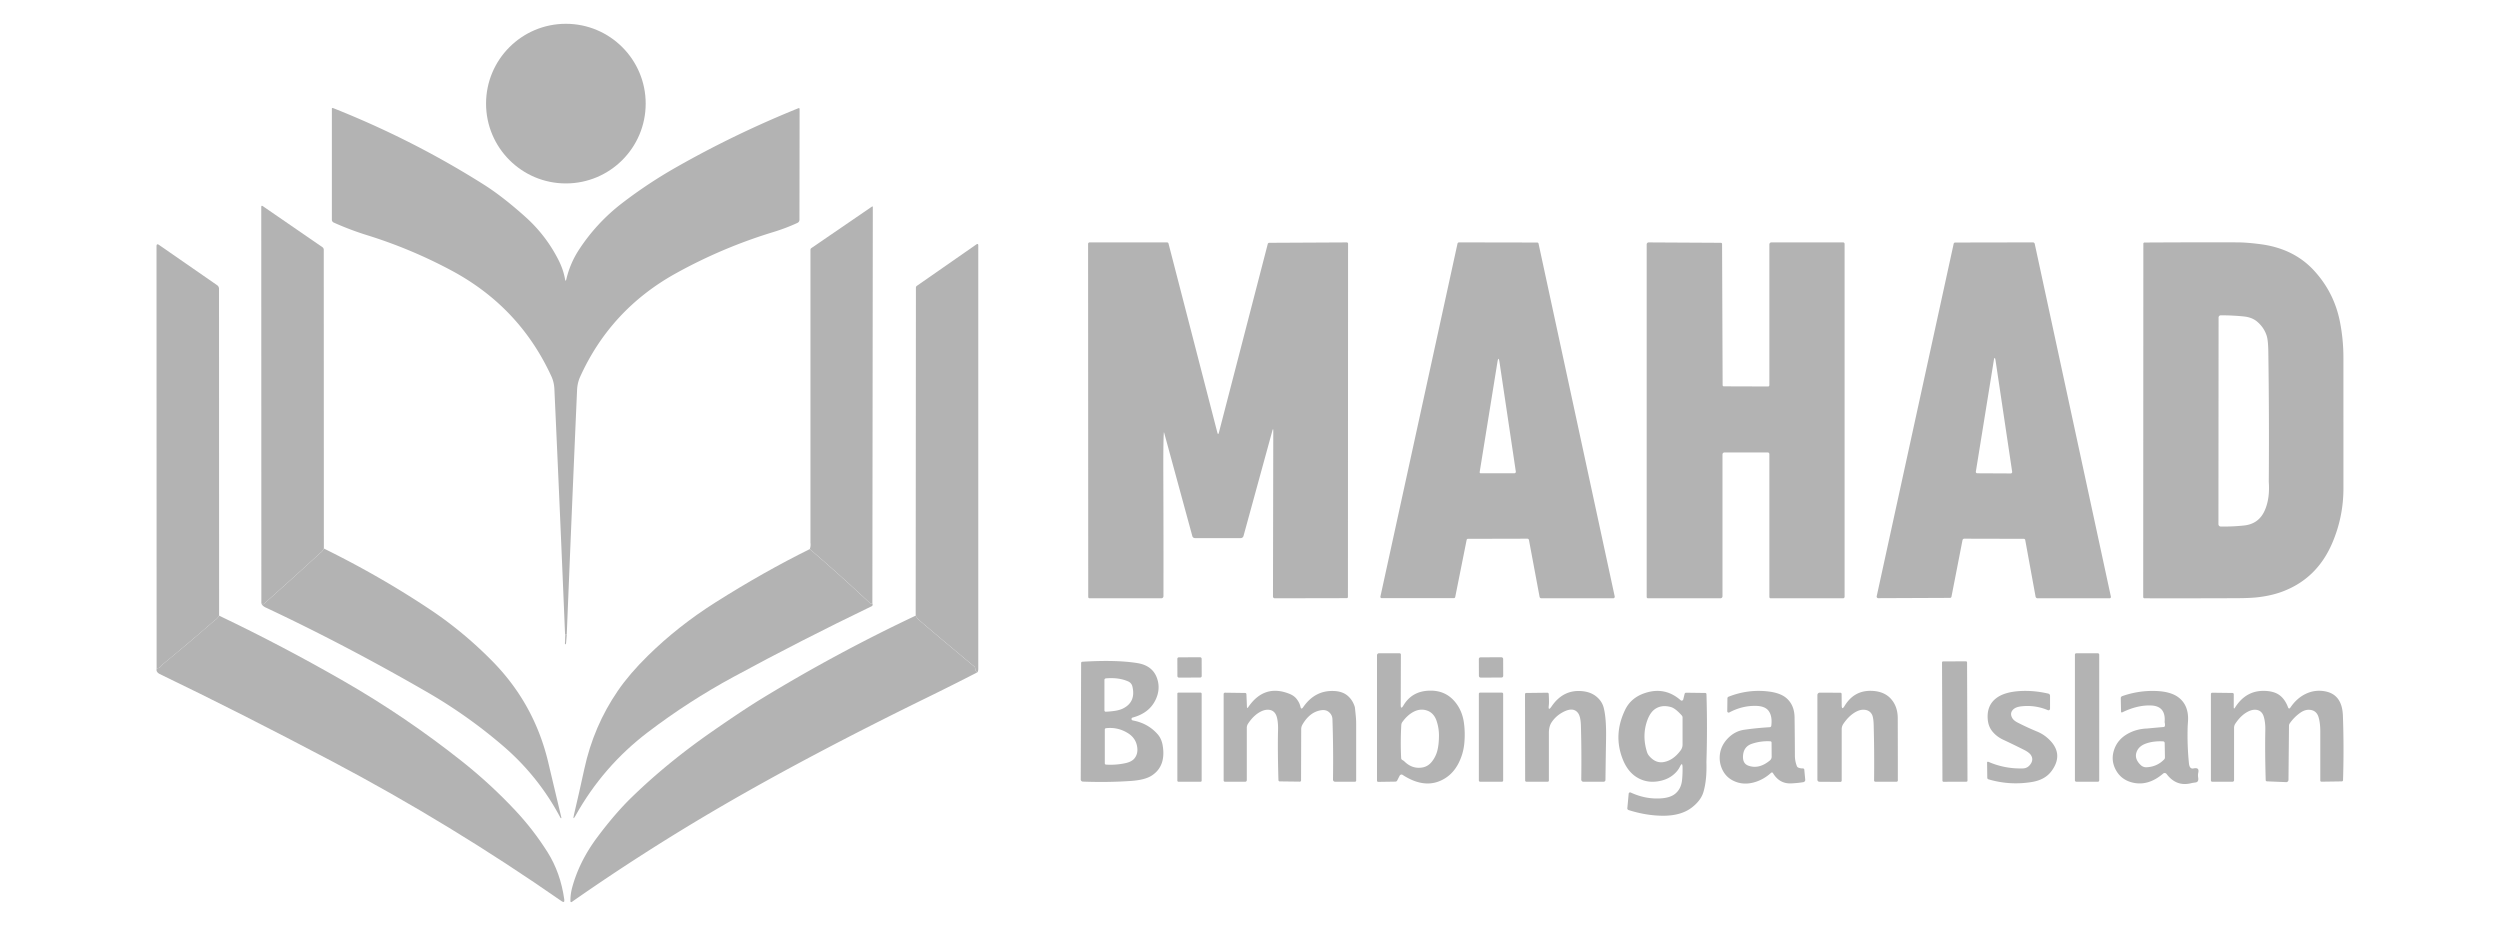 <?xml version="1.0" encoding="UTF-8" standalone="no"?>
<svg
   version="1.1"
   viewBox="0 0 1080 400"
   id="svg66"
   sodipodi:docname="mahad-bimbingan-islam.svg"
   width="1080"
   height="400"
   inkscape:version="1.1.2 (1:1.1+202202050852+0a00cf5339)"
   xmlns:inkscape="http://www.inkscape.org/namespaces/inkscape"
   xmlns:sodipodi="http://sodipodi.sourceforge.net/DTD/sodipodi-0.dtd"
   xmlns="http://www.w3.org/2000/svg"
   xmlns:svg="http://www.w3.org/2000/svg">
  <defs
     id="defs70" />
  <sodipodi:namedview
     id="namedview68"
     pagecolor="#505050"
     bordercolor="#eeeeee"
     borderopacity="1"
     inkscape:pageshadow="0"
     inkscape:pageopacity="0"
     inkscape:pagecheckerboard="0"
     showgrid="false"
     inkscape:zoom="0.73240741"
     inkscape:cx="540"
     inkscape:cy="350.8976"
     inkscape:window-width="1920"
     inkscape:window-height="1044"
     inkscape:window-x="0"
     inkscape:window-y="36"
     inkscape:window-maximized="1"
     inkscape:current-layer="svg66" />
  <g
     id="g919"
     transform="translate(-12.385,-325.789)"
     style="fill:#b3b3b3">
    <circle
       fill="#ea9330"
       fill-opacity="1"
       cx="256.84"
       cy="370.55"
       r="34.48"
       id="circle2"
       style="fill:#b3b3b3" />
    <path
       fill="#ea9330"
       fill-opacity="1"
       d="m 156.2,372.45 q 34.47,13.66 65.24,33.11 8.15,5.16 18,14 8.75,7.87 14.1,18.33 2.2,4.29 2.92,8.42 0.25,1.48 0.6,0.02 1.62,-6.81 5.43,-12.65 7.59,-11.63 18.61,-20.11 11.09,-8.52 23.25,-15.44 25.44,-14.48 52.99,-25.61 a 0.34,0.34 79.1 0 1 0.47,0.32 l -0.06,47.89 a 1.47,1.46 77.9 0 1 -0.86,1.34 q -4.94,2.29 -10.45,3.97 -22.01,6.71 -42.11,17.85 -28.17,15.63 -41.33,44.69 -1.18,2.62 -1.32,5.7 -2.33,52.98 -4.47,105.97 -0.52,-1.45 -0.67,0.75 -2.2,-53.57 -4.66,-107.13 -0.13,-2.97 -1.29,-5.49 -13.74,-29.93 -43.04,-45.66 -17.52,-9.4 -36.52,-15.31 -7.4,-2.3 -14.48,-5.48 a 1.36,1.34 12.2 0 1 -0.8,-1.23 v -47.95 a 0.33,0.32 11 0 1 0.45,-0.3 z"
       id="path4"
       style="fill:#b3b3b3" />
    <path
       fill="#75b243"
       fill-opacity="1"
       d="m 125.97,414.88 25.69,17.68 a 1.38,1.36 17.6 0 1 0.59,1.12 l 0.04,129.07 q -0.53,1.19 -1.6,1.94 -12.08,11.12 -24.36,22.02 a 0.52,0.41 42.4 0 1 -0.6,-0.04 q -0.19,-0.16 -0.44,-0.17 l -0.04,-171.24 q 0,-0.88 0.72,-0.38 z"
       id="path6"
       style="fill:#b3b3b3" />
    <path
       fill="#75b243"
       fill-opacity="1"
       d="m 389.44,415.31 -0.19,171.15 q -0.32,0.08 -0.63,0.04 -0.27,-0.03 -0.53,-0.27 -12.68,-11.91 -25.88,-23.23 0.5,-1.32 0.29,-2.75 0,0 0,-126.5 a 0.98,0.9 74.4 0 1 0.4,-0.79 l 26.11,-17.88 q 0.43,-0.29 0.43,0.23 z"
       id="path8"
       style="fill:#b3b3b3" />
    <path
       fill="#144459"
       fill-opacity="1"
       d="m 483.09,430.5 h 33.45 a 0.66,0.65 -6.7 0 1 0.64,0.5 l 21.09,81.62 q 0.34,1.33 0.69,0 l 21.1,-81.45 a 0.66,0.65 -82.5 0 1 0.63,-0.49 l 33.51,-0.17 a 0.55,0.54 89.5 0 1 0.55,0.55 l -0.06,152.62 a 0.51,0.5 -90 0 1 -0.5,0.51 l -31.13,0.06 a 0.75,0.75 45 0 1 -0.75,-0.75 l 0.13,-71.46 q 0,-1.64 -0.43,-0.06 l -12.43,45.35 a 1.25,1.24 -82.4 0 1 -1.2,0.92 H 528.6 a 1.17,1.17 -7.4 0 1 -1.13,-0.87 L 515.32,512.8 q -0.14,-0.5 -0.17,0.01 -0.27,4.42 -0.21,18.88 0.1,25.9 0.06,51.65 a 0.91,0.91 -45 0 1 -0.91,0.91 h -31.03 a 0.56,0.56 -0.2 0 1 -0.56,-0.56 l -0.06,-152.53 a 0.66,0.65 90 0 1 0.65,-0.66 z"
       id="path10"
       style="fill:#b3b3b3" />
    <path
       fill="#144459"
       fill-opacity="1"
       d="m 642.7,430.5 33.74,0.06 a 0.61,0.61 84.2 0 1 0.6,0.49 l 32.9,152.4 a 0.66,0.66 -6 0 1 -0.65,0.8 h -31.05 a 0.77,0.77 -4.9 0 1 -0.76,-0.64 L 672.9,559.1 a 0.73,0.72 84.7 0 0 -0.71,-0.6 l -25.64,0.06 a 0.6,0.59 -84.7 0 0 -0.58,0.49 l -4.93,24.65 a 0.61,0.61 -84.2 0 1 -0.6,0.49 h -31.18 a 0.56,0.55 -84.1 0 1 -0.54,-0.67 l 33.3,-152.47 a 0.7,0.7 -83.8 0 1 0.68,-0.55 z m 16.56,51.79 -7.66,47.45 a 0.44,0.44 -85.5 0 0 0.43,0.51 h 14.55 a 0.65,0.64 -3.9 0 0 0.64,-0.73 l -7.04,-47.22 q -0.44,-2.99 -0.92,-0.01 z"
       id="path12"
       style="fill:#b3b3b3" />
    <path
       fill="#144459"
       fill-opacity="1"
       d="m 724.62,430.51 31.2,0.17 a 0.5,0.5 45 0 1 0.5,0.5 l 0.24,61.01 a 0.51,0.5 89.4 0 0 0.5,0.5 l 19.14,0.06 a 0.56,0.55 -90 0 0 0.55,-0.56 v -60.81 a 0.88,0.88 45 0 1 0.88,-0.88 h 30.96 a 0.66,0.66 89.9 0 1 0.66,0.66 v 152.42 a 0.67,0.67 45 0 1 -0.67,0.67 h -31.27 a 0.56,0.56 -45 0 1 -0.56,-0.56 v -61.75 a 0.69,0.69 -45 0 0 -0.69,-0.69 h -18.71 a 0.85,0.85 45 0 0 -0.85,0.85 v 61.27 a 0.88,0.88 45 0 1 -0.88,0.88 h -31.31 a 0.56,0.56 -45 0 1 -0.56,-0.56 v -152.3 a 0.88,0.86 -89.7 0 1 0.87,-0.88 z"
       id="path14"
       style="fill:#b3b3b3" />
    <path
       fill="#144459"
       fill-opacity="1"
       d="m 857.03,430.56 33.58,-0.06 a 0.8,0.8 83.7 0 1 0.78,0.63 l 32.9,152.42 a 0.58,0.57 83.9 0 1 -0.56,0.7 h -31.11 a 0.9,0.88 84.5 0 1 -0.87,-0.73 l -4.47,-24.47 a 0.6,0.6 -5.2 0 0 -0.59,-0.49 l -25.74,-0.06 a 0.82,0.78 -84.1 0 0 -0.77,0.66 l -4.76,24.41 a 0.62,0.62 5.7 0 1 -0.61,0.5 l -31.03,0.13 a 0.69,0.68 -83.5 0 1 -0.66,-0.84 l 33.25,-152.27 a 0.68,0.68 -83.6 0 1 0.66,-0.53 z m 23.98,99.76 a 0.64,0.63 -3.9 0 0 0.63,-0.72 l -7.14,-47.86 q -0.4,-2.66 -0.83,-0.01 l -7.72,47.81 a 0.63,0.62 4.3 0 0 0.62,0.71 z"
       id="path16"
       style="fill:#b3b3b3" />
    <path
       fill="#144459"
       fill-opacity="1"
       d="m 938.81,430.56 q 28.18,-0.15 40.44,-0.06 4.01,0.03 9.74,0.79 14.35,1.9 23.07,11.4 8.69,9.46 11.18,22.11 1.5,7.65 1.5,15.45 0.01,28.25 0.01,56.5 0,12.48 -4.94,23.88 -6.79,15.65 -22.37,21.06 -4.11,1.42 -9.29,2.07 -3.31,0.42 -9.46,0.45 -19.67,0.08 -39.89,0.04 a 0.55,0.55 45 0 1 -0.55,-0.55 l 0.06,-152.63 a 0.51,0.5 -90 0 1 0.5,-0.51 z m 48.69,34.2 q -2.2,-1.89 -5.75,-2.26 -4.74,-0.49 -9.99,-0.5 a 0.95,0.95 0 0 0 -0.95,0.95 l -0.06,89.3 a 1.01,1 0.6 0 0 0.99,1 q 5.03,0.08 10.02,-0.44 6.33,-0.65 8.93,-6.37 2.34,-5.16 1.81,-12.44 0.21,-28.11 -0.2,-56.22 -0.07,-4.99 -0.72,-6.99 -1.14,-3.51 -4.08,-6.03 z"
       id="path18"
       style="fill:#b3b3b3" />
    <path
       fill="#1e90c0"
       fill-opacity="1"
       d="M 81.1,431.61 106.19,449 a 1.88,1.87 17.4 0 1 0.81,1.54 l 0.04,141.21 q -0.77,1.36 -2.1,2.19 -10.95,9.58 -22.21,18.8 -0.04,0.03 -0.94,1.03 -0.65,0.72 -1.75,0.73 L 80,432.18 q 0,-1.33 1.1,-0.57 z"
       id="path20"
       style="fill:#b3b3b3" />
    <path
       fill="#1e90c0"
       fill-opacity="1"
       d="m 435,431.85 q 0,91.53 0,182.9 0,1.2 -0.5,1.54 -0.8,-0.69 -0.84,-1.73 a 1.19,0.97 -75.2 0 0 -0.37,-0.82 q -15.8,-13.15 -24.04,-20.24 -0.64,-0.55 -1.29,-1.75 l 0.1,-141.68 a 0.98,0.93 73.4 0 1 0.4,-0.79 l 25.68,-17.88 q 0.86,-0.59 0.86,0.45 z"
       id="path22"
       style="fill:#b3b3b3" />
    <path
       fill="#499b45"
       fill-opacity="1"
       d="m 152.29,562.75 q 24.42,12.02 46.02,26.44 14.15,9.44 26.65,22.1 17.99,18.22 24.1,43.15 2.91,12.28 5.84,24.57 a 0.2,0.16 81.4 0 1 -0.14,0.24 q -0.07,0 -0.13,-0.03 -0.06,-0.02 -0.09,-0.08 -9.5,-17.99 -24.96,-31.22 -15.29,-13.11 -32.75,-23.18 -35.11,-20.28 -69.77,-36.55 -1.3,-0.62 -1.77,-1.69 0.25,0.01 0.44,0.17 a 0.52,0.41 42.4 0 0 0.6,0.04 q 12.28,-10.9 24.36,-22.02 1.07,-0.75 1.6,-1.94 z"
       id="path24"
       style="fill:#b3b3b3" />
    <path
       fill="#499b45"
       fill-opacity="1"
       d="m 362.21,563 q 13.2,11.32 25.88,23.23 0.26,0.24 0.53,0.27 0.31,0.04 0.63,-0.04 0.36,0.9 -0.31,1.23 -30.23,14.55 -59.73,30.54 -19.36,10.5 -36.88,23.82 -19.4,14.75 -31.28,36.03 -1.36,2.44 -0.72,-0.28 2.21,-9.33 4.49,-19.84 4,-18.46 14.44,-33.7 5.04,-7.37 12.98,-15.17 13.1,-12.88 29.26,-23.09 20.87,-13.19 40.71,-23 z"
       id="path26"
       style="fill:#b3b3b3" />
    <path
       fill="#1a74a5"
       fill-opacity="1"
       d="m 107.04,591.75 q 27.49,13.13 53.89,28.31 26.77,15.39 50.96,34.57 12.37,9.8 23.16,21.32 7.78,8.31 13.85,17.93 5.63,8.92 7.25,20.46 0.25,1.73 -1.19,0.73 -47.96,-33.38 -99.14,-60.4 -40.03,-21.14 -74.51,-37.73 -1.6,-0.77 -1.27,-2.44 1.1,-0.01 1.75,-0.73 0.9,-1 0.94,-1.03 11.26,-9.22 22.21,-18.8 1.33,-0.83 2.1,-2.19 z"
       id="path28"
       style="fill:#b3b3b3" />
    <path
       fill="#1a74a5"
       fill-opacity="1"
       d="m 407.96,591.75 q 0.65,1.2 1.29,1.75 8.24,7.09 24.04,20.24 a 1.19,0.97 -75.2 0 1 0.37,0.82 q 0.04,1.04 0.84,1.73 -10.67,5.49 -21.44,10.76 -50.87,24.89 -88.81,46.95 -33.21,19.31 -64.7,41.32 -0.73,0.51 -0.74,-0.37 -0.04,-2.8 0.75,-5.73 3.07,-11.35 10.88,-21.78 7.62,-10.19 14.68,-17.07 15.44,-15.06 35.07,-28.68 13.4,-9.31 21.5,-14.25 32.18,-19.61 66.27,-35.69 z"
       id="path30"
       style="fill:#b3b3b3" />
    <path
       fill="#499b45"
       fill-opacity="1"
       d="m 257.21,600.25 -0.27,3.19 q -0.09,1.02 -0.45,0.57 -0.16,-0.19 0.01,-1.01 -0.03,-1 0.04,-2 0.15,-2.2 0.67,-0.75 z"
       id="path32"
       style="fill:#b3b3b3" />
    <path
       fill="#144459"
       fill-opacity="1"
       d="M 608.12,608 H 617 a 0.58,0.57 -90 0 1 0.57,0.58 l -0.07,21.69 q -0.01,2.27 1.15,0.31 3.88,-6.58 12.1,-6.43 6.58,0.12 10.56,5.29 2.75,3.56 3.46,8.38 0.62,4.23 0.22,8.86 -0.4,4.61 -2.46,8.72 -2.16,4.28 -5.82,6.58 -8.25,5.19 -18.44,-1.47 a 0.95,0.84 -60.3 0 0 -1.26,0.43 l -1.06,2.07 a 0.9,0.77 10.5 0 1 -0.76,0.44 l -7.41,0.11 a 0.52,0.52 -0.5 0 1 -0.53,-0.52 v -54.17 a 0.87,0.87 45 0 1 0.87,-0.87 z m 10.91,46.67 q 3.36,3.37 7.7,2.69 2.53,-0.39 4.22,-2.53 1.64,-2.07 2.33,-4.62 0.7,-2.64 0.74,-6.45 0.03,-3.38 -1.02,-6.51 -1.2,-3.57 -4.31,-4.56 -2.78,-0.88 -5.61,0.58 -2.66,1.38 -4.85,4.39 a 2.61,2.52 -26.4 0 0 -0.49,1.37 q -0.41,7.66 -0.05,14.28 0.03,0.53 0.53,0.81 0.61,0.35 0.81,0.55 z"
       id="path34"
       style="fill:#b3b3b3" />
    <rect
       fill="#144459"
       fill-opacity="1"
       x="-5.25"
       y="-27.75"
       width="10.5"
       height="55.5"
       rx="0.57"
       transform="translate(914,635.75)"
       id="rect36"
       style="fill:#b3b3b3" />
    <rect
       fill="#144459"
       fill-opacity="1"
       x="-5.25"
       y="-4.38"
       width="10.5"
       height="8.76"
       rx="0.62"
       transform="rotate(-0.2,176195.37,-150455.17)"
       id="rect38"
       style="fill:#b3b3b3" />
    <rect
       fill="#144459"
       fill-opacity="1"
       x="-5.25"
       y="-4.38"
       width="10.5"
       height="8.76"
       rx="0.7"
       transform="rotate(-0.2,176260.5,-187769.01)"
       id="rect40"
       style="fill:#b3b3b3" />
    <path
       fill="#144459"
       fill-opacity="1"
       d="m 503.75,612.25 q 6.52,1.06 8.45,6.48 1.66,4.66 -0.62,9.4 -2.74,5.71 -9.83,7.62 -0.57,0.15 -0.55,0.7 a 0.74,0.59 5.6 0 0 0.6,0.58 q 6.52,1.22 10.7,5.97 1.66,1.89 2.16,4.82 1.51,8.96 -4.73,13.02 -2.9,1.88 -8.77,2.3 -9.96,0.71 -21,0.3 a 0.93,0.93 1 0 1 -0.9,-0.93 l 0.17,-50.32 a 0.54,0.53 -1.7 0 1 0.51,-0.53 q 14.73,-0.89 23.81,0.59 z m -3.92,7.95 q -4.08,-1.85 -9.72,-1.35 a 0.68,0.67 -2.8 0 0 -0.61,0.67 v 13.17 a 0.56,0.56 -1 0 0 0.58,0.56 q 1.92,-0.08 3.84,-0.36 2.2,-0.32 3.67,-1.07 5.58,-2.82 3.98,-9.51 a 3.11,3.1 5.6 0 0 -1.74,-2.11 z m -0.28,22.25 q -4.34,-2.65 -9.37,-2.08 a 0.59,0.57 -3.4 0 0 -0.52,0.57 v 14.62 a 0.57,0.54 2.3 0 0 0.53,0.54 q 4.21,0.26 8.3,-0.61 2.72,-0.58 3.93,-2.01 1.58,-1.88 1.27,-4.67 -0.47,-4.12 -4.14,-6.36 z"
       id="path42"
       style="fill:#b3b3b3" />
    <rect
       fill="#144459"
       fill-opacity="1"
       x="-5.41"
       y="-26"
       width="10.82"
       height="52"
       rx="0.42"
       transform="rotate(-0.2,183058.53,-245147.58)"
       id="rect44"
       style="fill:#b3b3b3" />
    <path
       fill="#144459"
       fill-opacity="1"
       d="m 572.48,627.68 q 1.29,1.61 1.7,3.41 0.33,1.45 1.17,0.22 5.22,-7.59 13.78,-6.98 3.28,0.24 5.33,1.93 2.31,1.91 3.23,5.05 0.03,0.12 0.38,3.62 0.18,1.81 0.18,3.63 0,12 0,24.42 a 0.52,0.52 0 0 1 -0.52,0.52 h -8.58 a 0.91,0.91 -89.7 0 1 -0.91,-0.92 q 0.19,-13.46 -0.24,-26.08 -0.07,-1.91 -1.57,-3.13 -1.25,-1.02 -3.09,-0.79 -5.07,0.65 -8.31,6.25 -0.53,0.91 -0.53,1.98 l -0.06,22.12 a 0.53,0.49 -89.5 0 1 -0.5,0.53 l -8.75,-0.11 a 0.56,0.53 89.4 0 1 -0.52,-0.54 q -0.38,-13.34 -0.17,-21.56 0.09,-3.31 -0.48,-5.51 -0.74,-2.89 -3.21,-3.29 -1.83,-0.29 -3.97,0.84 -2.97,1.59 -5.31,5.15 a 3.26,3.21 -28.8 0 0 -0.53,1.77 v 22.62 a 0.67,0.67 45 0 1 -0.67,0.67 h -8.77 A 0.56,0.56 -45 0 1 541,662.94 v -37.3 a 0.61,0.58 -89.5 0 1 0.59,-0.61 l 8.73,0.12 a 0.56,0.53 89.4 0 1 0.52,0.54 l 0.22,5.41 q 0.03,0.96 0.57,0.17 6.92,-10.12 17.84,-5.73 1.91,0.77 3.01,2.14 z"
       id="path46"
       style="fill:#b3b3b3" />
    <path
       fill="#144459"
       fill-opacity="1"
       d="m 701.78,626.52 q 2.63,2.02 3.41,5.04 1.17,4.54 1.01,13.44 -0.15,8.84 -0.26,17.73 a 0.78,0.78 -89.6 0 1 -0.78,0.77 h -8.76 a 0.91,0.9 0.6 0 1 -0.91,-0.92 q 0.17,-11.99 -0.15,-23.31 -0.11,-3.79 -1.15,-5.31 -2.06,-3 -6.72,-0.47 -2.98,1.62 -4.78,4.32 -1.19,1.79 -1.19,4.68 0,10.05 0,20.49 a 0.52,0.52 0 0 1 -0.52,0.52 h -9.17 a 0.56,0.56 -45 0 1 -0.56,-0.56 l -0.06,-37.26 a 0.53,0.51 89.4 0 1 0.5,-0.53 l 9.16,-0.11 a 0.6,0.58 87.4 0 1 0.59,0.56 q 0.2,3.63 0.03,4.89 -0.36,2.77 1.21,0.46 5.17,-7.58 13.67,-6.53 3.21,0.39 5.43,2.1 z"
       id="path48"
       style="fill:#b3b3b3" />
    <path
       fill="#144459"
       fill-opacity="1"
       d="m 738.46,628.32 a 0.7,0.66 -63.2 0 0 1.09,-0.4 l 0.59,-2.38 a 0.7,0.66 7.4 0 1 0.68,-0.5 l 8.25,0.11 a 0.55,0.52 89.4 0 1 0.51,0.53 q 0.44,14.69 -0.02,29.38 0.24,7.75 -1.31,12.94 -1.1,3.66 -5.06,6.69 -4.63,3.53 -12.44,3.5 -7.17,-0.03 -14.81,-2.45 a 0.79,0.74 11.6 0 1 -0.55,-0.78 l 0.59,-6.33 a 0.63,0.6 15.6 0 1 0.88,-0.47 q 6.51,3.01 13.25,2.51 3.85,-0.28 5.91,-1.94 2.64,-2.12 3.02,-6.03 0.26,-2.72 0.21,-5.46 -0.05,-2.5 -1.14,-0.25 -1.05,2.17 -3.3,3.86 -1.94,1.45 -4.49,2.12 -6.03,1.57 -10.86,-1.41 -4.02,-2.48 -6.15,-8.03 -4.02,-10.44 1.13,-21.09 2.55,-5.28 8.62,-7.27 8.61,-2.83 15.4,3.15 z m -13.59,24.09 q 2.68,3.08 5.94,2.63 4.31,-0.6 7.64,-5.13 a 4.18,4.18 -27 0 0 0.8,-2.46 v -11.71 a 1.29,1.28 23.9 0 0 -0.34,-0.87 q -2.76,-3.08 -4.66,-3.62 -3.83,-1.09 -6.66,0.69 -2.26,1.44 -3.55,4.97 -2.39,6.56 -0.17,13.71 0.31,1 1,1.79 z"
       id="path50"
       style="fill:#b3b3b3" />
    <path
       fill="#144459"
       fill-opacity="1"
       d="m 784.12,627.38 q 3.45,2.97 3.52,8.37 0.11,8.25 0.14,16.5 0.01,2.32 0.84,4.47 a 1.22,1.09 88.2 0 0 0.65,0.68 q 0.94,0.39 1.96,0.35 a 0.59,0.52 -3.8 0 1 0.6,0.46 l 0.42,4.5 a 1.08,0.89 -7.6 0 1 -0.92,0.99 q -2.79,0.43 -5.27,0.52 -4.99,0.17 -7.76,-4.47 a 0.52,0.52 -36.2 0 0 -0.79,-0.12 q -2.95,2.68 -6.47,3.86 -5.44,1.83 -10.02,-0.5 -2.98,-1.52 -4.48,-4.52 -1.55,-3.13 -1.18,-6.6 0.42,-3.89 3.3,-6.95 3.05,-3.25 7.15,-3.86 5.07,-0.75 11.11,-1.12 a 0.71,0.7 -87.5 0 0 0.66,-0.61 q 0.54,-4.22 -1.21,-6.51 -1.54,-2 -5.39,-2.09 -5.94,-0.14 -11.52,2.83 a 0.62,0.59 -14.2 0 1 -0.9,-0.51 l 0.07,-5.61 a 0.83,0.72 -11.4 0 1 0.53,-0.69 q 8.41,-3.3 17.18,-2.24 5.19,0.62 7.78,2.87 z m -16.43,29.18 q 4.6,1.65 9.3,-2.27 a 2.11,2 -21 0 0 0.75,-1.57 l -0.04,-6.17 a 0.55,0.52 1.8 0 0 -0.52,-0.52 q -4.05,-0.23 -7.91,1.05 -3.44,1.13 -3.86,4.75 -0.43,3.76 2.28,4.73 z"
       id="path52"
       style="fill:#b3b3b3" />
    <path
       fill="#144459"
       fill-opacity="1"
       d="m 829.23,627.65 q 2.96,3.27 2.98,8.35 0.04,13.12 0.04,26.94 a 0.56,0.56 45 0 1 -0.56,0.56 h -9.13 a 0.57,0.57 89.8 0 1 -0.57,-0.57 q 0.14,-12.18 -0.17,-23.8 -0.09,-3.42 -0.74,-4.65 -1,-1.88 -3.27,-2.07 -1.69,-0.14 -3.48,0.79 -3.12,1.61 -5.64,5.34 A 4.02,4.01 -28 0 0 808,640.79 V 663 a 0.58,0.57 0.5 0 1 -0.59,0.57 l -9.03,-0.06 a 0.89,0.87 0.3 0 1 -0.88,-0.87 v -36.59 a 1.04,1.03 90 0 1 1.03,-1.04 l 8.91,0.04 a 0.53,0.52 89.4 0 1 0.52,0.52 l 0.04,4.86 q 0.02,2.37 1.23,0.35 4.33,-7.19 12.58,-6.49 4.73,0.4 7.42,3.36 z"
       id="path54"
       style="fill:#b3b3b3" />
    <path
       fill="#144459"
       fill-opacity="1"
       d="m 897.26,625.43 a 0.95,0.94 6.5 0 1 0.74,0.92 v 5.61 a 0.67,0.67 -78.5 0 1 -0.93,0.62 q -5.54,-2.35 -11.59,-1.64 -2.47,0.29 -3.57,1.53 -1.33,1.5 -0.27,3.44 0.63,1.14 2.34,2.02 4.14,2.12 8.45,3.9 2.55,1.05 4.61,2.89 7.18,6.43 1.71,14.03 -2.8,3.9 -8.53,4.85 -9.54,1.59 -18.8,-1.14 a 0.75,0.66 9.4 0 1 -0.53,-0.65 l -0.09,-6.6 a 0.39,0.37 12 0 1 0.54,-0.33 q 7.05,3.09 14.92,2.87 1.83,-0.05 3,-1.45 1.85,-2.2 0.48,-4.31 -0.75,-1.15 -3.03,-2.3 -4.48,-2.25 -9.02,-4.38 -2.74,-1.29 -4.58,-3.52 -1.74,-2.12 -2.01,-5.14 -0.54,-6.06 3.69,-9.27 3.54,-2.7 10.45,-3.07 5.85,-0.31 12.02,1.12 z"
       id="path56"
       style="fill:#b3b3b3" />
    <path
       fill="#144459"
       fill-opacity="1"
       d="m 953.49,627.06 q 4.55,3.46 4.11,10.36 -0.14,2.11 -0.14,2.18 -0.25,7.97 0.54,15.9 0.26,2.63 2,2.25 2.56,-0.56 2.05,1.76 -0.24,1.11 -0.05,2.22 0.31,1.88 -1.13,2.08 -1.49,0.21 -1.58,0.24 -6.64,1.81 -10.95,-3.91 a 1.02,1.02 51 0 0 -1.48,-0.16 q -6.76,5.79 -13.88,3.7 -4.36,-1.29 -6.5,-5.17 -2.4,-4.35 -0.71,-9.06 1.49,-4.17 5.55,-6.53 3.87,-2.25 8.68,-2.42 3.53,-0.34 7.06,-0.64 a 0.65,0.6 -0.2 0 0 0.58,-0.54 q 0.07,-0.77 -0.14,-1.57 0.6,-6.92 -5.81,-7.19 -5.91,-0.25 -12.49,2.97 a 0.36,0.34 -14.5 0 1 -0.52,-0.28 l -0.12,-5.89 a 0.96,0.86 -11.2 0 1 0.64,-0.85 q 7.16,-2.51 14.67,-2.21 6.31,0.25 9.62,2.76 z m -16.3,29.25 a 3.42,3.4 65.1 0 0 2.54,0.94 q 4.57,-0.24 7.62,-3.45 a 1.3,0.95 72.7 0 0 0.29,-0.85 l -0.11,-6.17 a 0.73,0.68 -89.2 0 0 -0.65,-0.72 q -4.23,-0.22 -7.49,0.96 -2.96,1.07 -3.92,3.43 -1.24,3.05 1.72,5.86 z"
       id="path58"
       style="fill:#b3b3b3" />
    <path
       fill="#144459"
       fill-opacity="1"
       d="m 997.07,626.05 q 2.43,1.78 3.72,5.23 0.42,1.11 1.08,0.13 2.72,-4.01 6.57,-5.86 3.97,-1.91 8.31,-1.12 7.44,1.34 7.77,10.51 0.5,13.94 0.06,27.87 a 0.56,0.53 -89.4 0 1 -0.52,0.54 l -8.83,0.13 a 0.49,0.47 89.4 0 1 -0.48,-0.49 q 0,-10.62 0,-21.24 0,-3.54 -0.71,-6.02 -0.73,-2.57 -2.96,-3.15 -2.44,-0.63 -4.91,1.08 -2.75,1.92 -4.64,4.67 a 1.79,1.61 -29.9 0 0 -0.3,0.92 l -0.22,23.44 a 0.99,0.96 -88.6 0 1 -1,0.98 l -8.32,-0.34 a 0.54,0.54 45 0 1 -0.52,-0.52 q -0.36,-12.44 -0.17,-21.56 0.07,-3.26 -0.63,-5.71 -0.77,-2.72 -3.15,-3.09 -1.75,-0.27 -3.8,0.8 -3.02,1.59 -5.39,5.19 a 3.26,3.21 -28.8 0 0 -0.53,1.77 v 22.62 a 0.67,0.67 45 0 1 -0.67,0.67 h -8.77 a 0.56,0.56 -45 0 1 -0.56,-0.56 v -37.32 a 0.58,0.55 -89.5 0 1 0.56,-0.58 l 8.75,0.11 a 0.57,0.54 0.5 0 1 0.56,0.54 l -0.01,5.56 q 0,1.1 0.57,0.2 4.83,-7.69 13.33,-7.18 3.66,0.22 5.81,1.78 z"
       id="path60"
       style="fill:#b3b3b3" />
    <rect
       fill="#144459"
       fill-opacity="1"
       x="-5.25"
       y="-19.25"
       width="10.5"
       height="38.5"
       rx="0.43"
       transform="translate(526.25,644.25)"
       id="rect62"
       style="fill:#b3b3b3" />
    <rect
       fill="#144459"
       fill-opacity="1"
       x="-5.25"
       y="-19.25"
       width="10.5"
       height="38.5"
       rx="0.51"
       transform="translate(656.5,644.25)"
       id="rect64"
       style="fill:#b3b3b3" />
  </g>
</svg>
